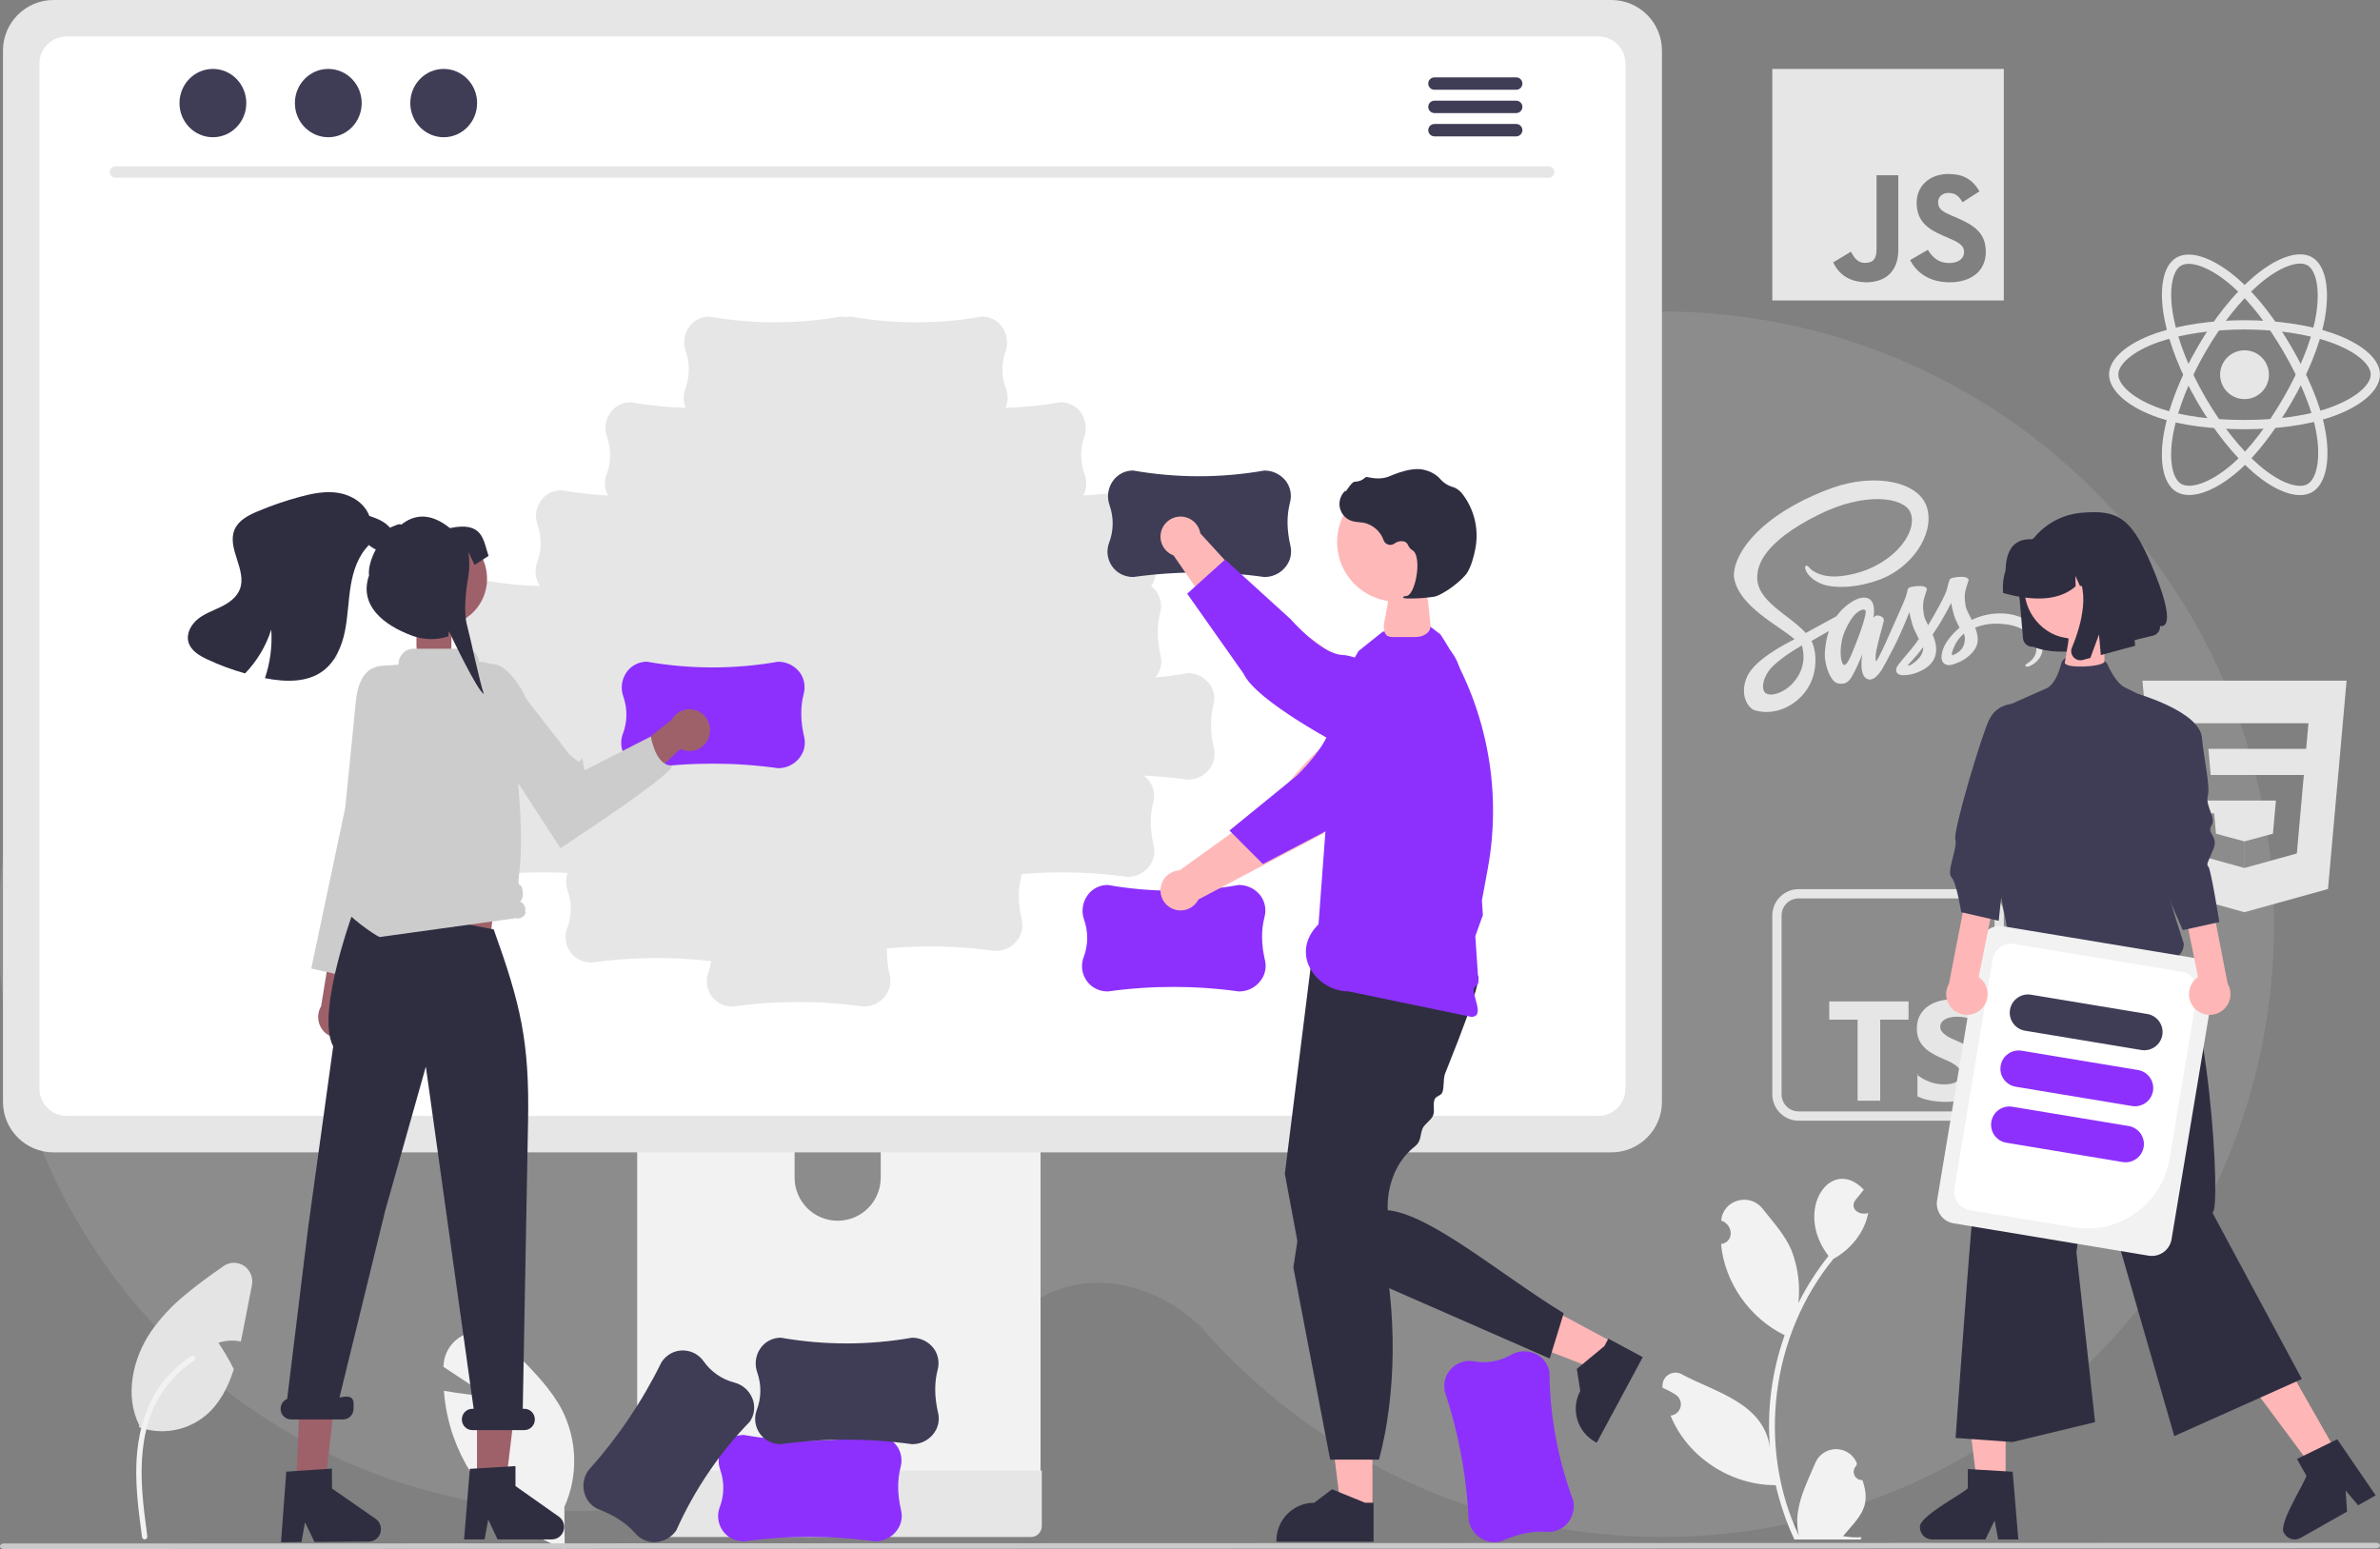 <?xml version="1.0" encoding="UTF-8"?>
<!DOCTYPE svg PUBLIC "-//W3C//DTD SVG 1.1//EN" "http://www.w3.org/Graphics/SVG/1.1/DTD/svg11.dtd">
<svg version="1.1" xmlns="http://www.w3.org/2000/svg" xmlns:xlink="http://www.w3.org/1999/xlink" x="0" y="0" width="1028" height="669.03" viewBox="0, 0, 1028, 669.03">
  <rect x="0" y="0" width="1028" height="669.03" fill="#808080" stroke="none"/>
  <g id="Layer_3" opacity="0.097">
    <path d="M717.572,134.512 C863.745,134.512 982.242,253.009 982.242,399.182 C982.242,545.355 863.745,663.852 717.572,663.852 C717.572,663.852 717.572,663.852 717.572,663.852 C641.331,663.692 572.175,631.57 522.942,577.842 C521.424,576.185 520.081,574.356 518.444,572.809 C495.448,551.073 459.781,545.402 436.412,571.089 C435.852,571.704 435.282,572.31 434.712,572.917 C387.836,622.835 321.394,651.774 250.86,652.666 C111.96,652.666 -0.64,540.066 -0.64,401.166 C-0.64,262.266 111.96,149.666 250.86,149.666 C345.096,149.692 435.329,204.656 476.429,289.956 C520.734,194.667 612.663,135.84 717.572,134.512 z" fill="#FFFFFF"/>
  </g>
  <g id="Layer_2">
    <path d="M863.782,264.929 C859.117,264.955 855.078,266.075 851.691,267.743 C850.44,265.268 849.189,263.104 848.981,261.489 C848.746,259.613 848.46,258.466 848.746,256.225 C849.033,253.984 850.336,250.805 850.336,250.544 C850.309,250.31 850.049,249.163 847.365,249.137 C844.681,249.111 842.362,249.658 842.101,250.362 C841.84,251.065 841.319,252.681 840.981,254.349 C840.511,256.798 835.612,265.476 832.824,270.036 C831.912,268.264 831.13,266.701 830.974,265.45 C830.739,263.574 830.453,262.427 830.739,260.186 C831.026,257.945 832.329,254.766 832.329,254.505 C832.303,254.271 832.042,253.124 829.359,253.098 C826.674,253.072 824.355,253.619 824.095,254.323 C823.834,255.026 823.547,256.694 822.974,258.31 C822.427,259.925 815.912,274.414 814.218,278.192 C813.358,280.121 812.603,281.658 812.055,282.701 C811.508,283.743 812.029,282.779 811.977,282.883 C811.508,283.769 811.247,284.264 811.247,284.264 L811.247,284.29 C810.883,284.942 810.492,285.567 810.309,285.567 C810.179,285.567 809.918,283.821 810.361,281.424 C811.325,276.394 813.671,268.551 813.645,268.264 C813.645,268.134 814.088,266.753 812.133,266.049 C810.231,265.346 809.554,266.518 809.397,266.518 C809.241,266.518 809.11,266.935 809.11,266.935 C809.11,266.935 811.221,258.102 805.071,258.102 C801.215,258.102 795.899,262.297 793.267,266.128 C791.599,267.04 788.055,268.968 784.303,271.027 C782.869,271.809 781.384,272.643 779.977,273.398 L779.69,273.085 C772.238,265.137 758.453,259.508 759.026,248.824 C759.234,244.942 760.589,234.701 785.502,222.297 C805.906,212.134 822.245,214.922 825.085,221.124 C829.124,229.984 816.355,246.453 795.143,248.824 C787.065,249.736 782.817,246.609 781.749,245.437 C780.629,244.212 780.472,244.16 780.056,244.394 C779.378,244.759 779.795,245.854 780.056,246.505 C780.681,248.147 783.287,251.065 787.717,252.525 C791.599,253.802 801.085,254.505 812.551,250.075 C825.398,245.098 835.43,231.287 832.486,219.743 C829.489,207.99 809.997,204.134 791.573,210.674 C780.602,214.583 768.72,220.681 760.172,228.681 C750.01,238.166 748.394,246.453 749.071,249.893 C751.443,262.166 768.355,270.166 775.13,276.082 C774.791,276.264 774.479,276.446 774.192,276.603 C770.804,278.27 757.905,285.02 754.674,292.16 C751.026,300.238 755.247,306.049 758.062,306.831 C766.765,309.254 775.677,304.903 780.498,297.737 C785.293,290.57 784.72,281.267 782.505,277.02 L782.426,276.863 L785.084,275.3 C786.804,274.284 788.498,273.346 789.983,272.537 C789.15,274.805 788.55,277.489 788.238,281.397 C787.873,285.984 789.749,291.925 792.225,294.27 C793.319,295.286 794.622,295.313 795.43,295.313 C798.296,295.313 799.599,292.941 801.033,290.101 C802.804,286.635 804.368,282.622 804.368,282.622 C804.368,282.622 802.414,293.489 807.756,293.489 C809.71,293.489 811.664,290.961 812.55,289.658 L812.55,289.684 C812.55,289.684 812.603,289.606 812.707,289.424 C812.816,289.262 812.92,289.097 813.02,288.929 L813.02,288.877 C813.801,287.522 815.547,284.421 818.153,279.287 C821.514,272.668 824.746,264.381 824.746,264.381 C824.746,264.381 825.059,266.414 826.023,269.749 C826.596,271.73 827.847,273.893 828.811,276.004 C828.029,277.098 827.56,277.724 827.56,277.724 L827.586,277.75 C826.961,278.584 826.257,279.47 825.528,280.356 C822.87,283.535 819.691,287.157 819.274,288.2 C818.778,289.424 818.883,290.336 819.847,291.066 C820.55,291.587 821.801,291.691 823.13,291.587 C825.528,291.431 827.195,290.831 828.029,290.466 C829.332,289.997 830.818,289.294 832.251,288.251 C834.857,286.323 836.446,283.587 836.29,279.939 C836.212,277.932 835.56,275.952 834.752,274.076 C834.987,273.737 835.222,273.398 835.456,273.033 C839.573,267.014 842.752,260.395 842.752,260.395 C842.752,260.395 843.065,262.427 844.029,265.763 C844.524,267.457 845.515,269.307 846.401,271.131 C842.544,274.284 840.121,277.933 839.287,280.33 C837.749,284.76 838.948,286.767 841.215,287.236 C842.231,287.444 843.691,286.975 844.785,286.506 C846.14,286.063 847.782,285.307 849.293,284.187 C851.899,282.258 854.401,279.574 854.27,275.952 C854.192,274.284 853.749,272.643 853.15,271.079 C856.433,269.724 860.681,268.942 866.075,269.594 C877.671,270.949 879.964,278.193 879.522,281.216 C879.079,284.239 876.655,285.907 875.847,286.428 C875.039,286.923 874.779,287.106 874.857,287.47 C874.961,288.018 875.326,287.991 876.029,287.887 C876.994,287.731 882.127,285.412 882.336,279.835 C882.648,272.668 875.847,264.851 863.782,264.929 z M774.348,295.079 C770.518,299.274 765.124,300.864 762.83,299.509 C760.355,298.075 761.319,291.899 766.036,287.443 C768.902,284.733 772.629,282.232 775.078,280.694 C775.625,280.355 776.459,279.861 777.449,279.261 C777.606,279.157 777.71,279.105 777.71,279.105 C777.892,279 778.101,278.87 778.309,278.74 C780.055,285.098 778.388,290.675 774.348,295.079 z M802.362,276.03 C801.033,279.287 798.218,287.652 796.524,287.183 C795.065,286.792 794.179,280.46 796.237,274.206 C797.28,271.052 799.495,267.3 800.798,265.84 C802.909,263.495 805.202,262.713 805.775,263.678 C806.453,264.929 803.195,273.997 802.362,276.03 z M825.476,287.079 C824.902,287.365 824.381,287.574 824.147,287.418 C823.964,287.313 824.381,286.922 824.381,286.922 C824.381,286.922 827.273,283.821 828.42,282.388 C829.071,281.555 829.853,280.59 830.687,279.496 L830.687,279.808 C830.687,283.561 827.091,286.062 825.476,287.079 z M843.299,283.013 C842.882,282.701 842.935,281.736 844.342,278.714 C844.889,277.515 846.14,275.508 848.303,273.606 C848.563,274.388 848.72,275.143 848.694,275.847 C848.668,280.538 845.332,282.284 843.299,283.013 z" fill="#E6E6E6" id="sass-1"/>
    <path d="M1013.572,293.984 L1005.538,383.973 L969.43,393.984 L933.421,383.988 L925.397,293.984 L1013.572,293.984 z M941.807,312.382 L944.784,345.763 L983.041,345.763 L981.76,360.079 L969.448,363.402 L969.448,363.402 L969.438,363.405 L957.144,360.086 L956.358,351.282 L945.277,351.282 L946.824,368.614 L969.436,374.891 L969.486,374.877 L969.486,374.875 L992.078,368.614 L994.838,337.688 L995.107,334.724 L954.88,334.724 L953.871,323.42 L996.111,323.421 L996.333,320.939 L996.836,315.343 L997.1,312.382 M969.486,363.392 L969.486,374.875 L969.448,374.886 L969.448,363.402 L969.486,363.392 z" fill="#E6E6E6"/>
    <g>
      <path d="M980.028,161.839 C980.028,167.663 975.307,172.383 969.484,172.383 C963.661,172.383 958.941,167.663 958.941,161.839 C958.941,156.016 963.661,151.296 969.484,151.296 C975.307,151.296 980.028,156.016 980.028,161.839 z" fill="#E6E6E6"/>
      <g>
        <path d="M969.485,140.304 C983.641,140.304 996.792,142.336 1006.708,145.749 C1018.655,149.862 1026,156.097 1026,161.742 C1026,167.625 1018.216,174.248 1005.386,178.498 C995.687,181.712 982.923,183.39 969.485,183.39 C955.708,183.39 942.661,181.815 932.852,178.463 C920.443,174.221 912.968,167.513 912.968,161.742 C912.968,156.143 919.981,149.956 931.76,145.85 C941.713,142.38 955.189,140.304 969.483,140.304 z" fill-opacity="0" stroke="#E6E6E6" stroke-width="4"/>
        <path d="M950.823,151.085 C957.895,138.822 966.225,128.444 974.135,121.56 C983.667,113.266 992.737,110.017 997.627,112.837 C1002.723,115.776 1004.572,125.828 1001.845,139.065 C999.785,149.073 994.86,160.968 988.146,172.609 C981.263,184.544 973.382,195.059 965.579,201.88 C955.705,210.511 946.159,213.635 941.16,210.752 C936.309,207.956 934.454,198.789 936.781,186.533 C938.748,176.178 943.682,163.468 950.821,151.085 z" fill-opacity="0" stroke="#E6E6E6" stroke-width="4"/>
        <path d="M950.841,172.64 C943.749,160.391 938.92,147.99 936.904,137.698 C934.478,125.298 936.194,115.817 941.079,112.989 C946.17,110.042 955.803,113.461 965.909,122.434 C973.55,129.219 981.396,139.424 988.129,151.054 C995.032,162.977 1000.205,175.057 1002.218,185.224 C1004.764,198.089 1002.703,207.919 997.709,210.81 C992.863,213.615 983.995,210.645 974.54,202.508 C966.551,195.634 958.003,185.011 950.841,172.64 z" fill-opacity="0" stroke="#E6E6E6" stroke-width="4"/>
      </g>
    </g>
    <path d="M865.521,29.768 L865.521,129.768 L765.521,129.768 L765.521,29.768 L865.521,29.768 z M841.625,75.14 C833.234,75.14 827.864,80.511 827.864,87.559 C827.864,95.212 832.362,98.836 839.142,101.722 L841.49,102.73 C845.787,104.609 848.337,105.75 848.337,108.972 C848.337,111.657 845.854,113.604 841.96,113.604 C837.329,113.604 834.711,111.188 832.697,107.898 L825.045,112.328 L825.045,112.328 C827.797,117.766 833.436,121.927 842.162,121.927 C851.09,121.927 857.735,117.296 857.735,108.838 C857.735,100.984 853.237,97.494 845.249,94.07 L842.9,93.064 C838.873,91.318 837.128,90.177 837.127,87.357 C837.128,85.076 838.873,83.33 841.625,83.33 C844.31,83.33 846.055,84.471 847.666,87.357 L854.983,82.659 C851.895,77.222 847.599,75.14 841.625,75.14 z M819.941,75.678 L810.543,75.678 L810.543,107.63 C810.543,112.329 808.596,113.536 805.508,113.536 C802.287,113.536 800.944,111.322 799.468,108.704 L791.815,113.335 C794.679,119.252 799.48,121.716 805.911,121.927 C814.235,121.927 819.941,117.496 819.941,107.763 L819.941,75.678 z M791.815,113.335 L791.815,113.335 L791.815,113.335 L791.815,113.335 z" fill="#E6E6E6"/>
    <g>
      <path d="M776.896,386.028 L854.146,386.028 C859.324,386.028 863.521,390.225 863.521,395.403 L863.521,472.653 C863.521,477.83 859.324,482.028 854.146,482.028 L776.896,482.028 C771.718,482.028 767.521,477.83 767.521,472.653 L767.521,395.403 C767.521,390.225 771.718,386.028 776.896,386.028 z" fill-opacity="0" stroke="#E6E6E6" stroke-width="4"/>
      <path d="M828.197,463.93 L828.197,473.5 C829.747,474.304 831.642,474.898 833.748,475.299 C835.853,475.701 838.15,475.893 840.447,475.893 C842.744,475.893 844.849,475.682 846.955,475.242 C849.06,474.802 850.783,474.074 852.314,473.137 C853.864,472.122 855.185,470.84 855.951,469.117 C856.716,467.394 857.31,465.48 857.31,462.992 C857.31,461.25 857.042,459.738 856.525,458.398 C856.008,457.058 855.262,455.91 854.228,454.953 C853.252,453.939 852.123,453.039 850.783,452.273 C849.443,451.508 847.912,450.704 846.189,449.976 C844.926,449.46 843.892,448.962 842.744,448.464 C841.748,447.967 840.887,447.469 840.255,446.971 C839.547,446.455 839.011,445.919 838.628,445.364 C838.246,444.789 838.054,444.158 838.054,443.449 C838.054,442.799 838.225,442.205 838.571,441.669 C838.917,441.133 839.394,440.693 840.007,440.31 C840.619,439.928 841.385,439.641 842.303,439.43 C843.203,439.219 844.198,439.124 845.366,439.124 C846.17,439.124 847.012,439.183 847.854,439.304 C848.735,439.424 849.634,439.61 850.534,439.859 C851.433,440.108 852.314,440.414 853.214,440.797 C854.056,441.179 854.841,441.62 855.51,442.117 L855.51,433.121 C854.056,432.566 852.448,432.145 850.725,431.877 C849.003,431.609 847.089,431.475 844.792,431.475 C842.495,431.475 840.389,431.724 838.284,432.202 C836.178,432.681 834.456,433.447 832.924,434.499 C831.374,435.533 830.245,436.796 829.288,438.519 C828.388,440.127 827.948,441.964 827.948,444.261 C827.948,447.132 828.771,449.62 830.436,451.534 C832.082,453.64 834.647,455.171 837.901,456.702 C839.222,457.238 840.389,457.774 841.538,458.291 C842.686,458.808 843.643,459.344 844.409,459.899 C845.232,460.454 845.883,461.066 846.323,461.717 C846.801,462.368 847.05,463.134 847.05,464.014 C847.05,464.627 846.901,465.201 846.61,465.737 C846.319,466.273 845.864,466.732 845.251,467.115 C844.639,467.498 843.892,467.804 842.954,468.034 C842.055,468.244 841.04,468.359 839.7,468.359 C837.595,468.359 835.489,467.995 833.575,467.268 C831.47,466.541 829.556,465.45 827.833,464.014 z M812.119,440.387 L824.369,440.387 L824.369,432.539 L790.107,432.539 L790.107,440.387 L802.357,440.387 L802.357,475.414 L812.119,475.414 z" fill="#E6E6E6"/>
    </g>
  </g>
  <g id="Layer_1">
    <path d="M243.928,669.03 L243.274,668.787 C221.131,660.435 203.783,642.766 195.839,620.474 C193.686,614.278 192.322,607.837 191.779,601.3 L191.726,600.677 L192.342,600.787 C199.696,602.107 207.415,602.836 210.855,603.121 L191.558,590.353 L191.593,589.689 C191.894,583.456 195.956,578.032 201.854,575.991 C207.808,573.793 214.501,575.437 218.758,580.145 C220.676,582.227 222.705,584.323 224.666,586.351 C231.405,593.316 238.374,600.519 242.781,609.022 C249.409,622.123 249.768,637.516 243.76,650.912 z" fill="#F2F2F2"/>
    <path d="M634.365,656.657 L634.357,656.588 C633.504,637.649 630.029,618.92 624.031,600.936 L624.026,600.907 C623.676,599.06 623.778,597.155 624.322,595.356 C625.997,590.199 631.192,587.042 636.541,587.93 C642.066,588.968 647.781,587.993 652.648,585.18 C655.74,583.387 659.491,583.138 662.792,584.509 C665.905,585.777 668.234,588.444 669.07,591.7 C669.136,591.956 669.193,592.214 669.242,592.477 C669.418,611.505 672.913,630.356 679.57,648.182 L679.574,648.205 C680.271,651.886 679.16,655.678 676.586,658.401 C674.312,660.709 671.125,661.88 667.898,661.593 C662.103,661.198 656.144,662.374 649.679,665.188 C647.421,666.193 644.882,666.371 642.506,665.692 C638.303,664.46 635.154,660.965 634.365,656.657 z" fill="#8D30FE"/>
    <path d="M275.22,394.418 L275.22,643.118 L449.451,643.118 L449.451,394.418 C449.457,390.746 447.067,387.5 443.558,386.416 C442.753,386.15 441.909,386.019 441.061,386.028 L283.635,386.028 C278.993,386.019 275.225,389.777 275.22,394.418 z M343.215,479.872 C343.309,469.667 351.609,461.444 361.814,461.444 C372.02,461.444 380.319,469.667 380.413,479.872 L380.413,508.729 C380.365,518.967 372.052,527.24 361.814,527.24 C351.577,527.24 343.264,518.967 343.215,508.729 z" fill="#F2F2F2"/>
    <path d="M274.687,635.165 L274.687,659.147 C274.695,661.733 276.782,663.83 279.367,663.852 L445.304,663.852 C447.893,663.839 449.985,661.736 449.985,659.147 L449.985,635.165 z" fill="#E6E6E6"/>
    <path d="M1.283,21.8 L1.283,475.892 C1.292,487.941 11.058,497.706 23.107,497.716 L696.024,497.716 C708.073,497.706 717.839,487.941 717.848,475.892 L717.848,21.8 C717.82,9.763 708.062,0.015 696.024,-0 L23.107,-0 C11.07,0.015 1.312,9.763 1.283,21.8 z" fill="#E6E6E6"/>
    <path d="M690.41,15.762 L28.721,15.762 C22.276,15.776 17.058,21.005 17.057,27.45 L17.057,470.29 C17.068,476.727 22.284,481.943 28.721,481.954 L690.41,481.954 C696.848,481.943 702.063,476.727 702.074,470.29 L702.074,27.45 C702.074,21.005 696.856,15.776 690.41,15.762 z M523.497,330.38 C521.519,334.287 517.508,336.746 513.129,336.736 L513.059,336.731 Q503.544,335.405 493.959,334.983 C494.951,335.693 495.824,336.557 496.546,337.541 C498.4,340.198 498.97,343.545 498.099,346.667 C496.654,352.292 496.722,358.365 498.31,365.235 C498.886,367.638 498.598,370.168 497.497,372.38 C495.519,376.287 491.508,378.746 487.129,378.736 L487.059,378.731 C471.911,376.621 456.574,376.213 441.334,377.513 C441.274,377.897 441.198,378.282 441.099,378.667 C439.654,384.292 439.722,390.365 441.31,397.235 C441.886,399.638 441.598,402.168 440.497,404.38 C438.519,408.287 434.508,410.746 430.129,410.736 L430.059,410.731 C414.502,408.565 398.746,408.194 383.104,409.625 C382.985,413.532 383.391,417.436 384.31,421.235 C384.886,423.638 384.598,426.168 383.497,428.38 C381.519,432.287 377.508,434.746 373.129,434.736 L373.059,434.731 C354.283,432.115 335.234,432.115 316.458,434.731 L316.427,434.731 C314.548,434.738 312.694,434.291 311.024,433.427 C306.259,430.84 304.103,425.157 305.952,420.059 C306.519,418.455 306.941,416.802 307.212,415.122 C290.004,413.138 272.614,413.343 255.458,415.731 L255.427,415.731 C253.548,415.738 251.694,415.291 250.024,414.427 C245.259,411.84 243.103,406.157 244.952,401.059 C246.981,395.816 247.064,390.019 245.186,384.72 C244.301,382.235 244.301,379.521 245.186,377.036 C232.252,376.377 219.285,376.944 206.458,378.731 L206.427,378.731 C204.548,378.738 202.694,378.291 201.024,377.427 C196.259,374.84 194.103,369.157 195.952,364.059 C197.981,358.816 198.064,353.019 196.186,347.72 C194.987,344.353 195.427,340.619 197.377,337.624 C199.192,334.795 202.239,332.992 205.593,332.763 C205.856,332.745 206.121,332.736 206.388,332.736 C212.96,333.885 219.595,334.634 226.258,334.98 C222.008,332.187 220.227,326.844 221.952,322.059 C223.981,316.816 224.064,311.019 222.186,305.72 C220.987,302.353 221.427,298.619 223.377,295.624 C223.461,295.495 223.559,295.38 223.648,295.256 Q216.536,295.746 209.458,296.731 L209.427,296.731 C207.548,296.738 205.694,296.291 204.024,295.427 C199.259,292.84 197.103,287.157 198.952,282.059 C200.981,276.816 201.064,271.019 199.186,265.72 C197.987,262.353 198.427,258.619 200.377,255.624 C202.192,252.795 205.239,250.992 208.593,250.763 C208.856,250.745 209.121,250.736 209.388,250.736 C217.29,252.119 225.283,252.924 233.302,253.143 C231.256,250.195 230.754,246.442 231.952,243.059 C233.981,237.816 234.064,232.019 232.186,226.72 C230.987,223.353 231.427,219.619 233.377,216.624 C235.192,213.795 238.239,211.992 241.593,211.763 C241.856,211.745 242.121,211.736 242.388,211.736 C249.075,212.905 255.828,213.661 262.608,214 C261.152,211.242 260.914,208 261.952,205.059 C263.981,199.816 264.064,194.019 262.186,188.72 C260.987,185.353 261.427,181.619 263.377,178.624 C265.192,175.795 268.239,173.992 271.593,173.763 C271.856,173.745 272.121,173.736 272.388,173.736 C280.257,175.113 288.215,175.917 296.2,176.14 C295.113,173.572 295.025,170.69 295.952,168.059 C297.981,162.816 298.064,157.019 296.186,151.72 C294.987,148.353 295.427,144.619 297.377,141.624 C299.192,138.795 302.239,136.992 305.593,136.763 C305.856,136.745 306.121,136.736 306.388,136.736 C325.129,140.035 344.301,140.037 363.043,136.743 L363.066,136.743 C364.513,137.041 366.005,137.041 367.451,136.743 L367.474,136.743 C386.216,140.037 405.388,140.035 424.129,136.736 C424.396,136.736 424.661,136.745 424.925,136.763 C428.278,136.992 431.325,138.795 433.14,141.624 C435.09,144.619 435.53,148.353 434.331,151.72 C432.453,157.019 432.536,162.816 434.565,168.059 C435.493,170.69 435.404,173.572 434.317,176.14 C442.302,175.917 450.26,175.113 458.129,173.736 C458.396,173.736 458.661,173.745 458.925,173.763 C462.278,173.992 465.325,175.795 467.14,178.624 C469.09,181.619 469.53,185.353 468.331,188.72 C466.453,194.019 466.536,199.816 468.565,205.059 C469.603,208 469.365,211.242 467.909,214 C474.689,213.661 481.442,212.906 488.129,211.736 C488.396,211.736 488.661,211.745 488.925,211.763 C492.278,211.992 495.325,213.795 497.14,216.624 C499.09,219.619 499.53,223.353 498.331,226.72 C496.453,232.019 496.536,237.816 498.565,243.059 C499.767,246.451 499.259,250.213 497.201,253.165 C498.094,253.839 498.884,254.639 499.546,255.541 C501.4,258.198 501.97,261.545 501.099,264.667 C499.654,270.292 499.723,276.365 501.31,283.235 C501.886,285.638 501.598,288.168 500.497,290.38 C500.094,291.168 499.603,291.907 499.034,292.585 Q506.056,291.967 513.043,290.743 L513.066,290.743 C516.813,290.73 520.338,292.514 522.546,295.541 C524.4,298.198 524.97,301.545 524.099,304.667 C522.654,310.292 522.723,316.365 524.31,323.235 C524.886,325.638 524.598,328.168 523.497,330.38 z" fill="#FFFFFF"/>
    <path d="M668.949,76.765 L49.808,76.765 C48.47,76.736 47.4,75.642 47.4,74.303 C47.4,72.964 48.47,71.87 49.808,71.841 L668.949,71.841 C670.287,71.87 671.357,72.964 671.357,74.303 C671.357,75.642 670.287,76.736 668.949,76.765 z" fill="#E6E6E6"/>
    <path d="M106.383,44.519 C106.383,52.666 99.923,59.27 91.954,59.27 C83.985,59.27 77.525,52.666 77.525,44.519 C77.525,36.372 83.985,29.768 91.954,29.768 C99.923,29.768 106.383,36.372 106.383,44.519 z" fill="#3F3D56"/>
    <path d="M156.23,44.519 C156.23,52.666 149.77,59.27 141.801,59.27 C133.832,59.27 127.372,52.666 127.372,44.519 C127.372,36.372 133.832,29.768 141.801,29.768 C149.77,29.768 156.23,36.372 156.23,44.519 z" fill="#3F3D56"/>
    <path d="M206.077,44.519 C206.077,52.666 199.617,59.27 191.648,59.27 C183.679,59.27 177.218,52.666 177.218,44.519 C177.218,36.372 183.679,29.768 191.648,29.768 C199.617,29.768 206.077,36.372 206.077,44.519 z" fill="#3F3D56"/>
    <path d="M654.933,33.416 L619.529,33.416 C618.073,33.449 616.91,34.639 616.91,36.095 C616.91,37.552 618.073,38.741 619.529,38.775 L654.933,38.775 C656.398,38.755 657.576,37.561 657.576,36.095 C657.576,34.629 656.398,33.436 654.933,33.416 z" fill="#3F3D56"/>
    <path d="M654.933,43.479 L619.529,43.479 C618.073,43.512 616.909,44.702 616.909,46.159 C616.909,47.615 618.073,48.805 619.529,48.838 L654.932,48.838 C656.398,48.818 657.576,47.625 657.576,46.159 C657.576,44.693 656.398,43.499 654.932,43.479 z" fill="#3F3D56"/>
    <path d="M654.933,53.542 L619.529,53.542 C618.073,53.576 616.91,54.766 616.91,56.222 C616.91,57.678 618.073,58.868 619.529,58.902 L654.933,58.902 C656.398,58.882 657.576,57.688 657.576,56.222 C657.576,54.756 656.398,53.562 654.933,53.542 z" fill="#3F3D56"/>
    <path d="M535.195,428.22 L535.126,428.215 C516.349,425.598 497.301,425.598 478.524,428.215 L478.494,428.215 C476.614,428.222 474.76,427.775 473.091,426.911 C468.326,424.323 466.169,418.64 468.018,413.543 C470.047,408.299 470.13,402.503 468.253,397.203 C467.053,393.837 467.494,390.103 469.443,387.107 C471.258,384.278 474.305,382.475 477.659,382.246 C477.923,382.229 478.187,382.22 478.455,382.22 C497.195,385.518 516.368,385.521 535.109,382.227 L535.133,382.227 C538.879,382.214 542.404,383.998 544.612,387.025 C546.467,389.682 547.037,393.029 546.166,396.15 C544.72,401.775 544.789,407.849 546.377,414.719 C546.953,417.122 546.665,419.651 545.563,421.864 C543.586,425.771 539.574,428.23 535.195,428.22 z" fill="#8D30FE"/>
    <path d="M592.938,330.173 L577.832,317.672 C566.505,323.61 549.268,347.314 549.268,347.314 L509.504,375.913 C505.305,376.113 501.856,379.301 501.328,383.472 C500.8,387.644 503.346,391.591 507.363,392.831 C511.381,394.071 515.708,392.244 517.623,388.501 L571.65,359.951 z" fill="#FFB8B8"/>
    <path d="M623.856,278.317 L623.856,278.317 C628.553,282.294 631.235,288.157 631.173,294.311 C631.111,300.465 628.312,306.273 623.536,310.155 L613.93,317.964 C613.93,317.964 589.97,352.457 577.498,356.459 L545.479,373.187 L531.041,358.711 L560.06,335.062 C560.06,335.062 573.407,322.438 574.743,313.196 C575.562,307.537 585.14,292.12 594.741,280.685 C598.285,276.505 603.346,273.906 608.807,273.462 C614.269,273.018 619.684,274.764 623.856,278.317 z" fill="#8D30FE"/>
    <path d="M592.813,651.672 L579.166,651.671 L572.674,599.031 L592.816,599.032 L592.813,651.672 z" fill="#FFB6B6"/>
    <path d="M593.294,665.908 L551.327,665.907 L551.327,665.376 C551.328,656.355 558.64,649.042 567.661,649.042 L567.662,649.042 L575.328,643.226 L589.631,649.043 L593.294,649.043 z" fill="#2F2E41"/>
    <path d="M696.797,579.842 L690.334,591.861 L640.896,572.653 L650.435,554.913 L696.797,579.842 z" fill="#FFB6B6"/>
    <path d="M709.564,586.16 L689.69,623.122 L689.222,622.871 C681.277,618.599 678.299,608.695 682.57,600.749 L682.571,600.748 L681.079,591.242 L692.974,581.399 L694.709,578.173 z" fill="#2F2E41"/>
    <path d="M567.011,410.61 L554.966,506.97 L560.989,539.276 L669.393,586.768 L675.416,567.195 C647.706,550.239 618.085,524.578 599.421,522.691 C599.421,522.691 597.873,505.591 611.244,495.038 C613.941,492.908 613.351,490.028 614.442,487.417 C615.193,485.621 618.177,483.751 618.941,481.908 C619.932,479.521 618.706,477.149 619.702,474.723 C620.262,473.359 622.385,473.274 622.941,471.908 C623.891,469.58 623.269,465.975 624.194,463.674 C626.171,458.758 628.071,453.951 629.806,449.444 C635.207,435.416 639.008,424.303 638.528,421.903 C637.023,414.374 567.011,410.61 567.011,410.61 z" fill="#2F2E41"/>
    <path d="M564.937,506.691 L558.635,547.385 L574.539,630.431 L595.618,630.431 C603.191,602.527 603.581,565.852 596.371,534.824 z" fill="#2F2E41"/>
    <path d="M577.046,298.158 L586.763,281.226 L597.196,272.856 L616.769,269.845 L622.207,274.026 L622.207,274.026 C641.777,303.937 649.074,340.235 642.585,375.385 L641.057,383.659 L640.088,388.91 L640.508,395.188 L637.241,404.327 L637.691,411.019 L637.931,414.594 L638.172,418.181 L638.508,423.188 C639.109,426.046 636.079,425.669 636.508,428.188 C637.26,432.612 640.636,439.167 635.508,439.188 L582.508,428.188 C569.043,428.243 556.508,412.188 569.508,399.188 z" fill="#8D30FE"/>
    <path d="M629.024,234.112 C629.024,248.326 617.501,259.848 603.287,259.848 C589.073,259.848 577.551,248.326 577.551,234.112 C577.551,219.898 589.073,208.375 603.287,208.375 C617.501,208.375 629.024,219.898 629.024,234.112 z" fill="#FFB8B8"/>
    <path d="M546.195,249.22 L546.126,249.215 C527.349,246.598 508.301,246.598 489.524,249.215 L489.494,249.215 C487.614,249.222 485.76,248.775 484.091,247.911 C479.326,245.323 477.169,239.64 479.018,234.543 C481.047,229.299 481.13,223.503 479.253,218.203 C478.053,214.837 478.494,211.103 480.443,208.107 C482.258,205.278 485.305,203.475 488.659,203.246 C488.923,203.229 489.187,203.22 489.455,203.22 C508.195,206.518 527.368,206.521 546.109,203.227 L546.133,203.227 C549.879,203.214 553.404,204.998 555.612,208.025 C557.467,210.682 558.037,214.029 557.166,217.15 C555.72,222.775 555.789,228.849 557.377,235.719 C557.953,238.122 557.665,240.651 556.563,242.864 C554.586,246.771 550.574,249.23 546.195,249.22 z" fill="#3F3D56"/>
    <path d="M573.632,307.869 L584.281,291.406 C577.061,280.85 551.505,266.501 551.505,266.501 L518.455,230.352 C517.766,226.204 514.196,223.152 509.992,223.115 C505.787,223.078 502.165,226.068 501.403,230.203 C500.641,234.337 502.96,238.422 506.901,239.886 L541.569,290.207 z" fill="#FFB8B8"/>
    <path d="M620.355,327.586 L620.355,327.586 C616.953,332.715 611.444,336.064 605.325,336.722 C599.206,337.379 593.111,335.278 588.697,330.989 L579.819,322.361 C579.819,322.361 542.604,302.929 537.173,291.01 L512.788,256.424 L529.138,241.674 L557.557,267.508 C557.557,267.508 570.641,282.638 579.975,282.885 C585.691,283.037 602.122,290.748 614.6,298.947 C619.165,301.978 622.338,306.7 623.418,312.073 C624.497,317.446 623.395,323.027 620.355,327.586 z" fill="#8D30FE"/>
    <path d="M378.014,665.759 L377.945,665.754 C359.169,663.138 340.12,663.138 321.343,665.754 L321.313,665.754 C319.433,665.761 317.58,665.314 315.91,664.45 C311.145,661.862 308.989,656.179 310.838,651.082 C312.866,645.839 312.95,640.042 311.072,634.743 C309.873,631.376 310.313,627.642 312.262,624.646 C314.078,621.818 317.125,620.015 320.478,619.786 C320.742,619.768 321.007,619.759 321.274,619.759 C340.015,623.057 359.187,623.06 377.928,619.766 L377.952,619.766 C381.698,619.753 385.224,621.537 387.431,624.564 C389.286,627.221 389.856,630.568 388.985,633.689 C387.54,639.314 387.608,645.388 389.196,652.258 C389.772,654.661 389.484,657.19 388.383,659.403 C386.405,663.31 382.394,665.769 378.014,665.759 z" fill="#8D30FE"/>
    <path d="M394.014,623.759 L393.945,623.754 C375.169,621.138 356.12,621.138 337.343,623.754 L337.313,623.754 C335.433,623.761 333.58,623.314 331.91,622.45 C327.145,619.862 324.989,614.179 326.838,609.082 C328.866,603.839 328.95,598.042 327.072,592.743 C325.873,589.376 326.313,585.642 328.262,582.646 C330.078,579.818 333.125,578.015 336.478,577.786 C336.742,577.768 337.007,577.759 337.274,577.759 C356.015,581.057 375.187,581.06 393.928,577.766 L393.952,577.766 C397.698,577.753 401.224,579.537 403.431,582.564 C405.286,585.221 405.856,588.568 404.985,591.689 C403.54,597.314 403.608,603.388 405.196,610.258 C405.772,612.661 405.484,615.19 404.383,617.403 C402.405,621.31 398.394,623.769 394.014,623.759 z" fill="#3F3D56"/>
    <path d="M254.002,635.208 L254.044,635.154 C266.732,621.067 277.406,605.29 285.759,588.272 L285.776,588.247 C286.824,586.686 288.233,585.401 289.884,584.502 C294.697,582.005 300.613,583.404 303.799,587.791 C307.005,592.41 311.759,595.726 317.201,597.141 C320.661,598.034 323.507,600.49 324.896,603.784 C326.222,606.872 326.008,610.406 324.319,613.312 C324.185,613.541 324.045,613.765 323.895,613.987 C310.662,627.661 299.917,643.539 292.144,660.908 L292.131,660.927 C290.043,664.038 286.59,665.958 282.846,666.091 C279.606,666.138 276.514,664.734 274.417,662.264 C270.567,657.915 265.498,654.569 258.919,652.035 C256.605,651.165 254.672,649.509 253.456,647.357 C251.328,643.53 251.539,638.83 254.002,635.208 z" fill="#3F3D56"/>
    <path d="M336.16,331.791 L336.091,331.786 C317.314,329.17 298.266,329.17 279.489,331.786 L279.459,331.786 C277.579,331.793 275.725,331.346 274.055,330.482 C269.291,327.894 267.134,322.211 268.983,317.114 C271.012,311.871 271.095,306.074 269.218,300.775 C268.018,297.408 268.458,293.674 270.408,290.678 C272.223,287.85 275.27,286.047 278.624,285.818 C278.887,285.8 279.152,285.791 279.42,285.791 C298.16,289.089 317.333,289.092 336.074,285.798 L336.097,285.798 C339.844,285.785 343.369,287.569 345.577,290.596 C347.432,293.253 348.001,296.6 347.131,299.721 C345.685,305.346 345.754,311.42 347.342,318.29 C347.918,320.693 347.63,323.223 346.528,325.435 C344.55,329.342 340.539,331.801 336.16,331.791 z" fill="#8D30FE"/>
    <path d="M804.448,639.285 C802.932,639.355 801.534,638.47 800.948,637.07 C800.363,635.669 800.715,634.053 801.829,633.023 C801.92,632.66 801.985,632.4 802.077,632.038 C800.628,628.358 797.091,625.924 793.135,625.887 C789.18,625.85 785.598,628.216 784.08,631.869 C779.797,641.892 774.255,652.268 777.011,663.309 C758.805,624.723 764.997,576.727 791.903,543.729 C799.34,539.632 805.368,532.353 806.937,523.902 C803.257,525.149 798.667,522.155 801.435,518.278 C802.634,516.796 803.846,515.326 805.045,513.844 C791.063,498.954 774.404,522.356 789.794,542.454 C784.76,548.766 780.399,555.587 776.783,562.805 C777.618,555.14 776.621,547.386 773.875,540.181 C771.091,533.466 765.874,527.811 761.28,522.006 C755.694,514.933 744.197,518.196 743.445,527.172 C748.6,528.866 749.27,536.313 743.373,537.332 C744.918,554.03 755.827,569.376 770.852,576.699 C765.303,592.267 763.136,608.839 764.496,625.31 C761.844,606.06 741.18,601.389 726.737,593.738 C724.859,592.533 722.447,592.552 720.588,593.787 C718.729,595.021 717.776,597.238 718.157,599.436 C720.151,600.247 722.059,601.253 723.853,602.441 C725.576,603.599 726.385,605.716 725.872,607.728 C725.36,609.74 723.639,611.213 721.572,611.406 C728.852,629.424 747.674,641.524 767.005,641.456 C768.863,649.528 771.555,657.386 775.037,664.903 L803.729,664.903 C803.832,664.584 803.924,664.255 804.017,663.936 C801.361,664.103 798.695,663.944 796.078,663.463 C803.104,655.144 808.538,650.9 804.448,639.286 z" fill="#F2F2F2"/>
    <path d="M108.821,555.061 L104.961,574.842 C104.67,576.354 104.366,577.893 104.036,579.419 C100.809,578.736 97.464,578.927 94.332,579.972 C96.817,583.599 99.044,587.403 100.995,591.354 C98.563,599.01 94.993,606.085 89.018,611.202 C80.901,617.998 69.9,619.974 60,616.414 L60.172,615.631 C53.747,602.899 57.238,586.845 65.222,575.085 C69.295,569.283 74.12,564.073 79.566,559.598 C84.959,555.007 90.789,550.889 96.567,546.825 C99.221,544.961 102.716,544.925 105.407,546.733 C108.097,548.542 109.447,551.834 108.821,555.061 z" fill="#E4E4E4"/>
    <path d="M61.375,664.008 C59.75,651.92 58.079,639.678 59.219,627.46 C60.232,616.61 63.472,606.012 70.071,597.322 C73.574,592.718 77.836,588.774 82.666,585.666 C83.926,584.856 85.084,586.893 83.83,587.701 C75.474,593.095 69.01,601.06 65.372,610.447 C61.353,620.887 60.708,632.268 61.406,643.357 C61.825,650.063 62.712,656.724 63.607,663.38 C63.756,664.005 63.403,664.641 62.8,664.83 C62.186,665 61.553,664.632 61.38,664.007 z" fill="#F2F2F2" id="b311a411-101b-4365-a37b-2cdfec47a637-17"/>
    <path d="M145.666,283.223 L146.724,219.444 C146.767,216.837 142.801,216.836 142.758,219.444 L141.7,283.223 C141.657,285.831 145.623,285.831 145.666,283.223 z" fill="#E6E6E6"/>
    <path d="M144.351,210.625 L144.346,210.628 L144.356,210.625 L144.351,210.625 z" fill="#E6E6E6"/>
    <path d="M144.363,210.623 C144.369,210.625 144.363,210.624 144.362,210.625 z" fill="#E6E6E6"/>
    <path d="M144.362,210.622 L144.363,210.623 z" fill="#E6E6E6"/>
    <path d="M144.362,210.625 L144.356,210.626 C144.364,210.627 144.361,210.625 144.362,210.625 z" fill="#E6E6E6"/>
    <path d="M144.359,210.621 L144.359,210.621 L144.361,210.623 L144.359,210.621 z" fill="#E6E6E6"/>
    <path d="M152.566,445.575 C154.4,443.693 155.323,441.077 155.088,438.432 C154.852,435.788 153.481,433.385 151.344,431.872 L165.334,360.906 L149.885,365.972 L138.687,434.614 C136.386,438.535 137.319,443.594 140.86,446.391 C144.401,449.187 149.43,448.837 152.566,445.575 z" fill="#9E616A"/>
    <path d="M173.222,295.43 L163.637,288.04 C163.637,288.04 155.181,287.428 153.684,303.002 C152.186,318.576 149.111,348.927 149.111,348.927 L134.444,418.308 L154.747,422.86 L170.457,347.985 L179.881,325.75 z" fill="#CCCCCC"/>
    <path d="M157.42,408.722 L211.432,407.803 L215.934,370.107 L157.42,370.107 L157.42,408.722 z" fill="#9E616A"/>
    <path d="M206.031,640.69 L218.5,640.69 L224.431,591.569 L206.028,591.57 L206.031,640.69 z" fill="#9E616A"/>
    <path d="M127.915,641.87 L140.384,641.779 L145.978,592.618 L129.761,596.417 L127.915,641.87 z" fill="#9E616A"/>
    <path d="M166.913,337.644 L164.088,345.146 L164.653,352.649 L219.947,372.209 L217.204,339.375 L210.988,331.872 L166.913,337.644 z" fill="#FFB6B6"/>
    <path d="M210.384,249.958 C210.384,261.098 201.542,270.129 190.635,270.129 C179.728,270.129 170.886,261.098 170.886,249.958 C170.886,238.818 179.728,229.788 190.635,229.788 C201.542,229.788 210.384,238.818 210.384,249.958 z" fill="#9E616A"/>
    <path d="M185.881,269.845 L188.986,269.845 C192.299,269.845 194.986,272.531 194.986,275.845 L194.986,279.179 C194.986,282.493 192.299,285.179 188.986,285.179 L185.881,285.179 C182.567,285.179 179.881,282.493 179.881,279.179 L179.881,275.845 C179.881,272.531 182.567,269.845 185.881,269.845 z" fill="#9E616A"/>
    <path d="M202.938,634.408 L222.649,633.206 L222.649,641.832 L241.389,655.05 C243.289,656.39 244.115,658.836 243.428,661.087 C242.741,663.338 240.7,664.871 238.391,664.871 L214.925,664.871 L210.88,656.339 L209.301,664.871 L200.453,664.871 z" fill="#2F2E41"/>
    <path d="M123.649,635.617 L143.352,634.275 L143.411,642.9 L162.241,655.984 C164.15,657.31 164.992,659.75 164.321,662.006 C163.649,664.262 161.619,665.81 159.31,665.826 L135.844,665.994 L131.741,657.491 L130.22,666.034 L121.373,666.097 z" fill="#2F2E41"/>
    <path d="M124.035,604.207 L133.114,530.085 L143.917,451.935 C136.006,436.93 153.819,390.334 153.819,390.334 L156.333,390.458 L213.245,401.423 L213.233,401.367 C224.873,433.793 228.729,449.812 228.091,484.343 L225.798,608.472 L226.518,608.472 C229.004,608.472 231.019,610.53 231.019,613.069 C231.019,615.608 229.004,617.666 226.518,617.666 L204.013,617.666 C202.403,617.669 200.914,616.794 200.108,615.37 C199.302,613.947 199.302,612.192 200.108,610.768 C200.914,609.345 202.403,608.469 204.013,608.472 L204.593,608.472 L183.936,460.671 L166.422,522.73 L146.617,603.638 C153.819,601.799 152.701,606.059 152.701,608.472 C152.701,611.011 150.686,613.069 148.2,613.069 L125.695,613.069 C123.535,613.072 121.679,611.506 121.274,609.34 C120.868,607.174 122.027,605.019 124.035,604.207 z" fill="#2F2E41"/>
    <path d="M149.388,392.748 L151.188,374.36 C151.572,372.821 152.882,371.709 154.433,371.606 C155.184,362.847 158.34,325.058 158.528,323.41 L158.536,323.34 L159.971,292.027 C160.079,289.672 161.901,287.776 164.204,287.623 L171.785,287.116 C172.001,287.109 172.172,286.928 172.172,286.707 C172.172,283.111 175.026,280.196 178.547,280.196 L200.99,280.196 C203.998,280.198 206.535,282.484 206.909,285.532 C206.93,285.743 207.106,285.901 207.313,285.897 L207.315,285.897 C212.585,285.786 217.144,289.624 218.042,294.929 C221.11,313.162 227.259,354.544 224.219,377.55 C223.161,385.558 225.442,379.215 225.842,385.916 C225.923,387.224 225.49,388.511 224.64,389.492 C226.433,390.158 227.368,392.173 226.736,394.012 L227.13,393.912 C226.644,395.882 224.687,397.076 222.758,396.579 L164.041,404.705 C162.113,404.209 148.902,394.717 149.388,392.748 z" fill="#CCCCCC"/>
    <path d="M306.287,317.985 C305.542,320.53 303.732,322.607 301.344,323.657 C298.956,324.708 296.235,324.624 293.913,323.429 L271.214,344.586 L268.2,328.303 L290.232,310.76 C292.507,306.823 297.306,305.246 301.402,307.09 C305.498,308.933 307.596,313.614 306.287,317.985 z" fill="#9E616A"/>
    <path d="M227.279,301.813 C227.279,301.813 219.364,283.544 209.367,287.175 C199.37,290.807 204.532,308.532 204.532,308.532 L242.091,366.336 C242.091,366.336 296.265,330.843 289.677,330.592 C283.09,330.341 281.119,318.104 281.119,318.104 L252.487,332.716 L251.518,327.514 L249.966,329.1 L245.959,325.879 z" fill="#CCCCCC"/>
    <path d="M167.392,237.608 C164.363,239.093 160.972,236.859 158.357,234.646 L159.293,235.471 C154.671,240.064 152.51,246.671 151.454,253.175 C150.398,259.672 150.28,266.317 148.949,272.768 C147.617,279.213 144.855,285.687 139.695,289.635 C132.782,294.921 123.248,294.582 114.765,292.961 C114.652,292.938 114.547,292.92 114.434,292.897 C116.716,286.166 117.644,279.033 117.162,271.927 C114.888,279.048 111.017,285.528 105.857,290.851 C100.232,289.271 94.742,287.228 89.441,284.742 C86.01,283.129 82.317,280.924 81.365,277.191 C80.41,273.485 82.627,269.599 85.59,267.259 C88.554,264.919 92.191,263.699 95.568,262.032 C98.939,260.373 102.274,258.007 103.624,254.436 C106.737,246.222 97.869,236.796 101.325,228.721 C103.029,224.75 107.203,222.59 111.127,220.925 C117.117,218.39 123.267,216.271 129.536,214.583 C135.04,213.1 140.787,211.948 146.393,212.92 C152,213.892 157.493,217.375 159.511,222.813 C162.878,223.975 166.452,225.285 168.613,228.18 C170.773,231.067 170.598,236.038 167.392,237.608 z" fill="#2F2E41"/>
    <path d="M194.342,228.089 C185.677,221.103 178.671,222.295 173.267,226.636 C172.358,225.604 168.491,228.444 167.182,228.035 L162.447,237.114 C160.01,241.506 159.011,245.989 159.405,248.512 C154.923,261.349 165.551,270.018 178.121,274.595 C183.136,276.435 188.608,276.516 193.674,274.826 L193.828,272.638 L194.78,274.431 C194.78,274.431 206.271,298.596 208.986,299.681 C207.339,295.316 202.993,274.569 201.78,270.245 C200.117,264.361 201.253,255.013 202.231,249.282 C202.84,245.748 202.872,242.136 202.325,238.592 L202.301,238.437 L204.989,243.98 L211.022,240.106 C208.716,233.248 208.67,225.044 194.342,228.089 z" fill="#2F2E41"/>
    <path d="M866.695,446.643 L934.779,446.643 L934.779,370.21 L866.695,370.21 C874.13,380.186 870.451,413.335 866.695,446.643 z" fill="#FFB6B6"/>
    <path d="M866.3,641.679 L854.045,641.679 L848.214,594.507 L866.303,594.508 L866.3,641.679 z" fill="#FFB6B6"/>
    <path d="M849.966,642.78 L849.966,634.489 L853.188,634.686 L866.304,635.461 L869.339,635.647 L871.659,663.414 L871.784,664.903 L863.082,664.903 L862.802,663.424 L861.538,656.705 L858.275,663.424 L857.56,664.903 L834.489,664.903 C831.632,664.885 829.322,662.575 829.31,659.723 C828.336,655.185 847.522,645.375 849.966,642.78 z" fill="#2F2E41"/>
    <path d="M1009.879,628.368 L999.22,634.402 L970.821,596.246 L986.553,587.339 L1009.879,628.368 z" fill="#FFB6B6"/>
    <path d="M996.212,637.363 L992.12,630.158 L995,628.741 L1006.8,622.963 L1009.535,621.619 L1022.971,641.25 L1026.131,645.861 L1022.557,647.887 L1018.568,650.151 L1013.161,643.783 L1013.761,652.87 L994.917,663.548 L994.907,663.548 L993.695,664.231 C991.203,665.636 988.042,664.761 986.63,662.277 C983.543,658.803 995.373,640.836 996.212,637.363 z" fill="#2F2E41"/>
    <path d="M937.332,410.125 C953.755,420.985 959.8,525.319 955.533,523.616 L994.242,595.603 L939.146,620.248 L902.919,494.726 L896.881,540.918 L904.931,614.223 L869.318,622.818 L844.685,621.062 C851.086,533.684 856.854,441.526 870.099,405.879 z" fill="#2F2E41"/>
    <path d="M890.298,286.697 C892.143,279.75 908.826,283.662 910.192,286.742 C911.055,288.688 914.009,295.028 917.852,296.933 C923.397,299.681 924.958,300.389 924.958,300.389 C922.337,333.696 927.561,359.326 943.244,407.574 C943.274,410.056 942.007,412.376 939.901,413.697 C937.794,415.019 935.15,415.152 932.921,414.049 L868.491,409.036 L860.852,368.917 L850.854,347.853 L863.808,321.246 L864.919,305.725 L884.132,297.207 C884.132,297.207 887.832,295.984 890.298,286.697 z" fill="#3F3D56"/>
    <path d="M878.13,279.311 L878.11,279.314 C875.927,279.501 874.005,277.889 873.816,275.711 L871.898,253.702 C871.55,249.758 872,245.786 873.222,242.021 C875.616,234.672 880.76,228.528 887.582,224.87 C891.105,222.986 894.973,221.834 898.953,221.482 C915.239,220.042 921.164,223.464 931.053,248.301 C940.942,273.137 932.975,270.342 932.975,270.342 C933.022,270.872 932.961,271.408 932.796,271.914 C932.473,272.902 931.78,273.728 930.862,274.217 C930.39,274.469 929.873,274.622 929.341,274.671 C910.068,279.423 890.619,284.432 878.127,279.311 z" fill="#2F2E41" id="a2192116-6b97-466f-8b13-d9817c84884d-25"/>
    <path d="M895.624,232.413 C899.404,232.586 897.791,232.392 900.479,232.818 C906.14,233.915 911.125,237.229 914.321,242.02 L914.321,242.019 C919.212,249.344 919.202,258.887 914.298,266.202 C912.523,268.897 910.134,271.066 907.376,272.707 C908.626,273.695 908.814,275.372 908.968,276.829 L908.968,285.791 C908.253,288.037 892.512,288.899 891.847,286.32 L893.285,277.758 L893.471,276.182 C893.549,275.51 892.549,275.557 891.906,275.452 C886.218,274.522 881.27,271.032 878.08,266.241 C873.2,258.919 873.212,249.387 878.111,242.077 C882.489,235.731 888.161,233.176 895.624,232.413 z" fill="#FFB6B6"/>
    <path d="M865.191,255.694 C864.916,252.576 865.272,249.434 866.238,246.456 C866.506,239.157 868.673,232.559 877.594,232.895 C880.362,231.416 883.4,230.508 886.528,230.224 L890.94,229.819 Q891.014,229.812 891.089,229.806 C903.945,228.697 918.32,231.884 919.43,244.713 L920.23,255.713 L907.081,252.317 L903.122,243.716 L903.261,252.666 L898.44,253.106 L896.444,248.767 L896.512,253.279 C889.316,259.519 878.466,259.777 865.233,256.135 z" fill="#2F2E41" id="aaaefc33-4d64-40b9-9ad5-5bc57b25f5f9-27"/>
    <path d="M894.646,280.77 C894.562,281.495 894.683,282.228 894.996,282.887 C895.154,283.224 895.358,283.538 895.602,283.819 C895.812,284.058 896.049,284.272 896.309,284.456 C897.078,284.998 898.016,285.248 898.954,285.163 Q899.041,285.154 899.128,285.143 Q899.216,285.131 899.303,285.115 Q899.391,285.1 899.477,285.08 Q899.564,285.06 899.651,285.037 L902.913,284.148 L906.63,274.019 L907.407,282.934 L922.24,278.919 L918.942,241.088 L893.69,243.402 L894.378,244.072 C896.662,246.321 898.281,249.155 899.056,252.262 C899.824,255.411 900.046,258.669 899.712,261.892 C899.398,265.152 898.771,268.375 897.84,271.515 C897.03,274.296 896.059,277.028 894.933,279.697 C894.788,280.04 894.691,280.401 894.646,280.77 z" fill="#2F2E41" id="a25eee40-fd94-4a6a-9f0d-d3f65b8e441c-28"/>
    <path d="M937.966,535.247 L956.514,423.94 C957.29,419.248 954.114,414.815 949.414,414.03 L865.175,400.051 C860.474,399.277 856.031,402.446 855.244,407.136 L836.696,518.443 C835.919,523.134 839.095,527.568 843.795,528.353 L928.034,542.331 C932.736,543.106 937.179,539.937 937.966,535.247 z" fill="#F2F2F2"/>
    <path d="M937.106,500.555 L949.03,428.997 C949.758,424.603 946.783,420.451 942.382,419.716 L869.985,407.703 C865.582,406.977 861.421,409.945 860.684,414.337 L844.179,513.385 C843.452,517.779 846.426,521.931 850.828,522.667 L895.676,530.109 C915.289,533.341 933.823,520.12 937.106,500.555 z" fill="#FFFFFF"/>
    <path d="M933.981,447.018 C934.692,442.724 931.786,438.667 927.484,437.949 L877.263,429.615 C872.961,428.906 868.897,431.808 868.182,436.1 C867.467,440.392 870.371,444.45 874.671,445.168 L924.893,453.502 C929.195,454.211 933.261,451.31 933.981,447.018 z" fill="#3F3D56"/>
    <path d="M929.95,471.212 C930.661,466.918 927.754,462.861 923.453,462.142 L873.232,453.809 C868.93,453.099 864.865,456.001 864.15,460.293 C863.434,464.585 866.339,468.644 870.64,469.362 L920.861,477.695 C925.164,478.404 929.23,475.504 929.95,471.212 z" fill="#8D30FE"/>
    <path d="M925.918,495.405 C926.629,491.112 923.722,487.054 919.421,486.336 L869.2,478.002 C864.898,477.293 860.834,480.195 860.119,484.487 C859.404,488.779 862.308,492.837 866.608,493.555 L916.829,501.889 C921.132,502.598 925.198,499.697 925.918,495.405 z" fill="#8D30FE"/>
    <path d="M947.984,435.558 C946.166,433.659 945.275,431.06 945.546,428.448 C945.817,425.836 947.223,423.474 949.392,421.987 L940.552,378.215 L952.083,372.798 L962.202,424.863 C964.49,428.779 963.481,433.784 959.853,436.512 C956.226,439.241 951.127,438.831 947.984,435.558 z" fill="#FFB6B6"/>
    <path d="M923.397,299.681 C923.397,299.681 949.943,307.333 951.054,318.42 C952.165,329.506 954.718,339.387 953.607,343.822 C952.496,348.257 957.426,353.296 955.204,356.622 C952.982,359.948 958.311,361.041 956.089,366.585 C953.867,372.128 952.756,373.236 953.867,374.345 C954.978,375.454 958.609,398.235 958.609,398.235 L942.829,401.73 L922.24,355.005 z" fill="#3F3D56"/>
    <path d="M856.043,435.558 C857.861,433.659 858.752,431.06 858.481,428.448 C858.21,425.836 856.804,423.474 854.635,421.987 L863.475,378.215 L851.944,372.798 L841.825,424.863 C839.537,428.779 840.546,433.784 844.174,436.512 C847.801,439.241 852.9,438.831 856.043,435.558 z" fill="#FFB6B6"/>
    <path d="M869.269,304.007 C864.972,304.247 861.144,306.793 859.27,310.659 C855.937,317.311 843.456,359.241 844.567,362.567 C845.678,365.892 840.643,376.633 842.865,378.851 C845.087,381.068 847.12,393.989 847.12,393.989 L863.312,397.697 L868.535,348.353 z" fill="#3F3D56"/>
    <path d="M1026.376,668.723 L1.625,669.03 C0.727,669.028 0,668.496 0,667.84 C0,667.183 0.727,666.651 1.625,666.649 L1026.376,666.342 C1027.274,666.344 1028,666.876 1028,667.532 C1028,668.189 1027.274,668.721 1026.376,668.723 z" fill="#CACACA"/>
    <path d="M605.44,254.555 L610.909,254.555 C614.223,254.555 616.909,257.241 616.909,260.555 L617.929,270.129 C617.929,273.443 614.643,275.144 611.329,275.144 L601.546,275.144 C598.233,275.144 597.729,273.159 597.729,269.845 L599.44,260.555 C599.44,257.241 602.126,254.555 605.44,254.555 z" fill="#FFB8B8"/>
    <path d="M608.286,258.489 C612.052,258.548 615.816,258.285 619.537,257.703 C623.225,256.953 631.476,250.907 633.776,247.268 L633.776,247.268 C635.485,244.565 636.578,240.344 637.194,237.279 C638.871,229.076 636.992,220.547 632.023,213.808 C631.079,212.415 629.775,211.302 628.25,210.588 C628.115,210.535 627.976,210.489 627.836,210.449 C625.614,209.864 623.617,208.629 622.103,206.901 C621.809,206.552 621.491,206.224 621.15,205.92 C619.438,204.476 617.408,203.457 615.227,202.947 C611.707,202.004 606.611,202.94 600.084,205.729 C596.804,207.131 593.217,206.624 590.458,206.025 C590.143,205.964 589.82,206.075 589.608,206.316 C588.434,207.418 586.887,208.035 585.277,208.043 C584.29,208.086 583.256,209.452 582.005,211.232 C581.721,211.637 581.39,212.108 581.151,212.395 L581.119,211.844 L580.561,212.459 C578.779,214.424 578.128,217.165 578.836,219.721 C579.545,222.277 581.514,224.292 584.053,225.059 C585.045,225.323 586.061,225.485 587.086,225.543 C587.707,225.598 588.349,225.656 588.965,225.763 C592.983,226.586 596.273,229.459 597.63,233.33 C597.949,234.221 598.665,234.913 599.566,235.203 C600.468,235.493 601.453,235.348 602.232,234.81 C603.533,233.797 605.248,233.485 606.823,233.974 C607.493,234.347 608.015,234.939 608.301,235.651 C608.649,236.444 609.224,237.116 609.955,237.58 C612.455,238.869 612.627,244.578 611.729,249.337 C610.864,253.924 609.153,257.242 607.57,257.406 C606.351,257.532 606.211,257.619 606.123,257.834 L606.044,258.027 L606.181,258.208 C606.854,258.452 607.572,258.548 608.286,258.489 z" fill="#2F2E41"/>
  </g>
</svg>
